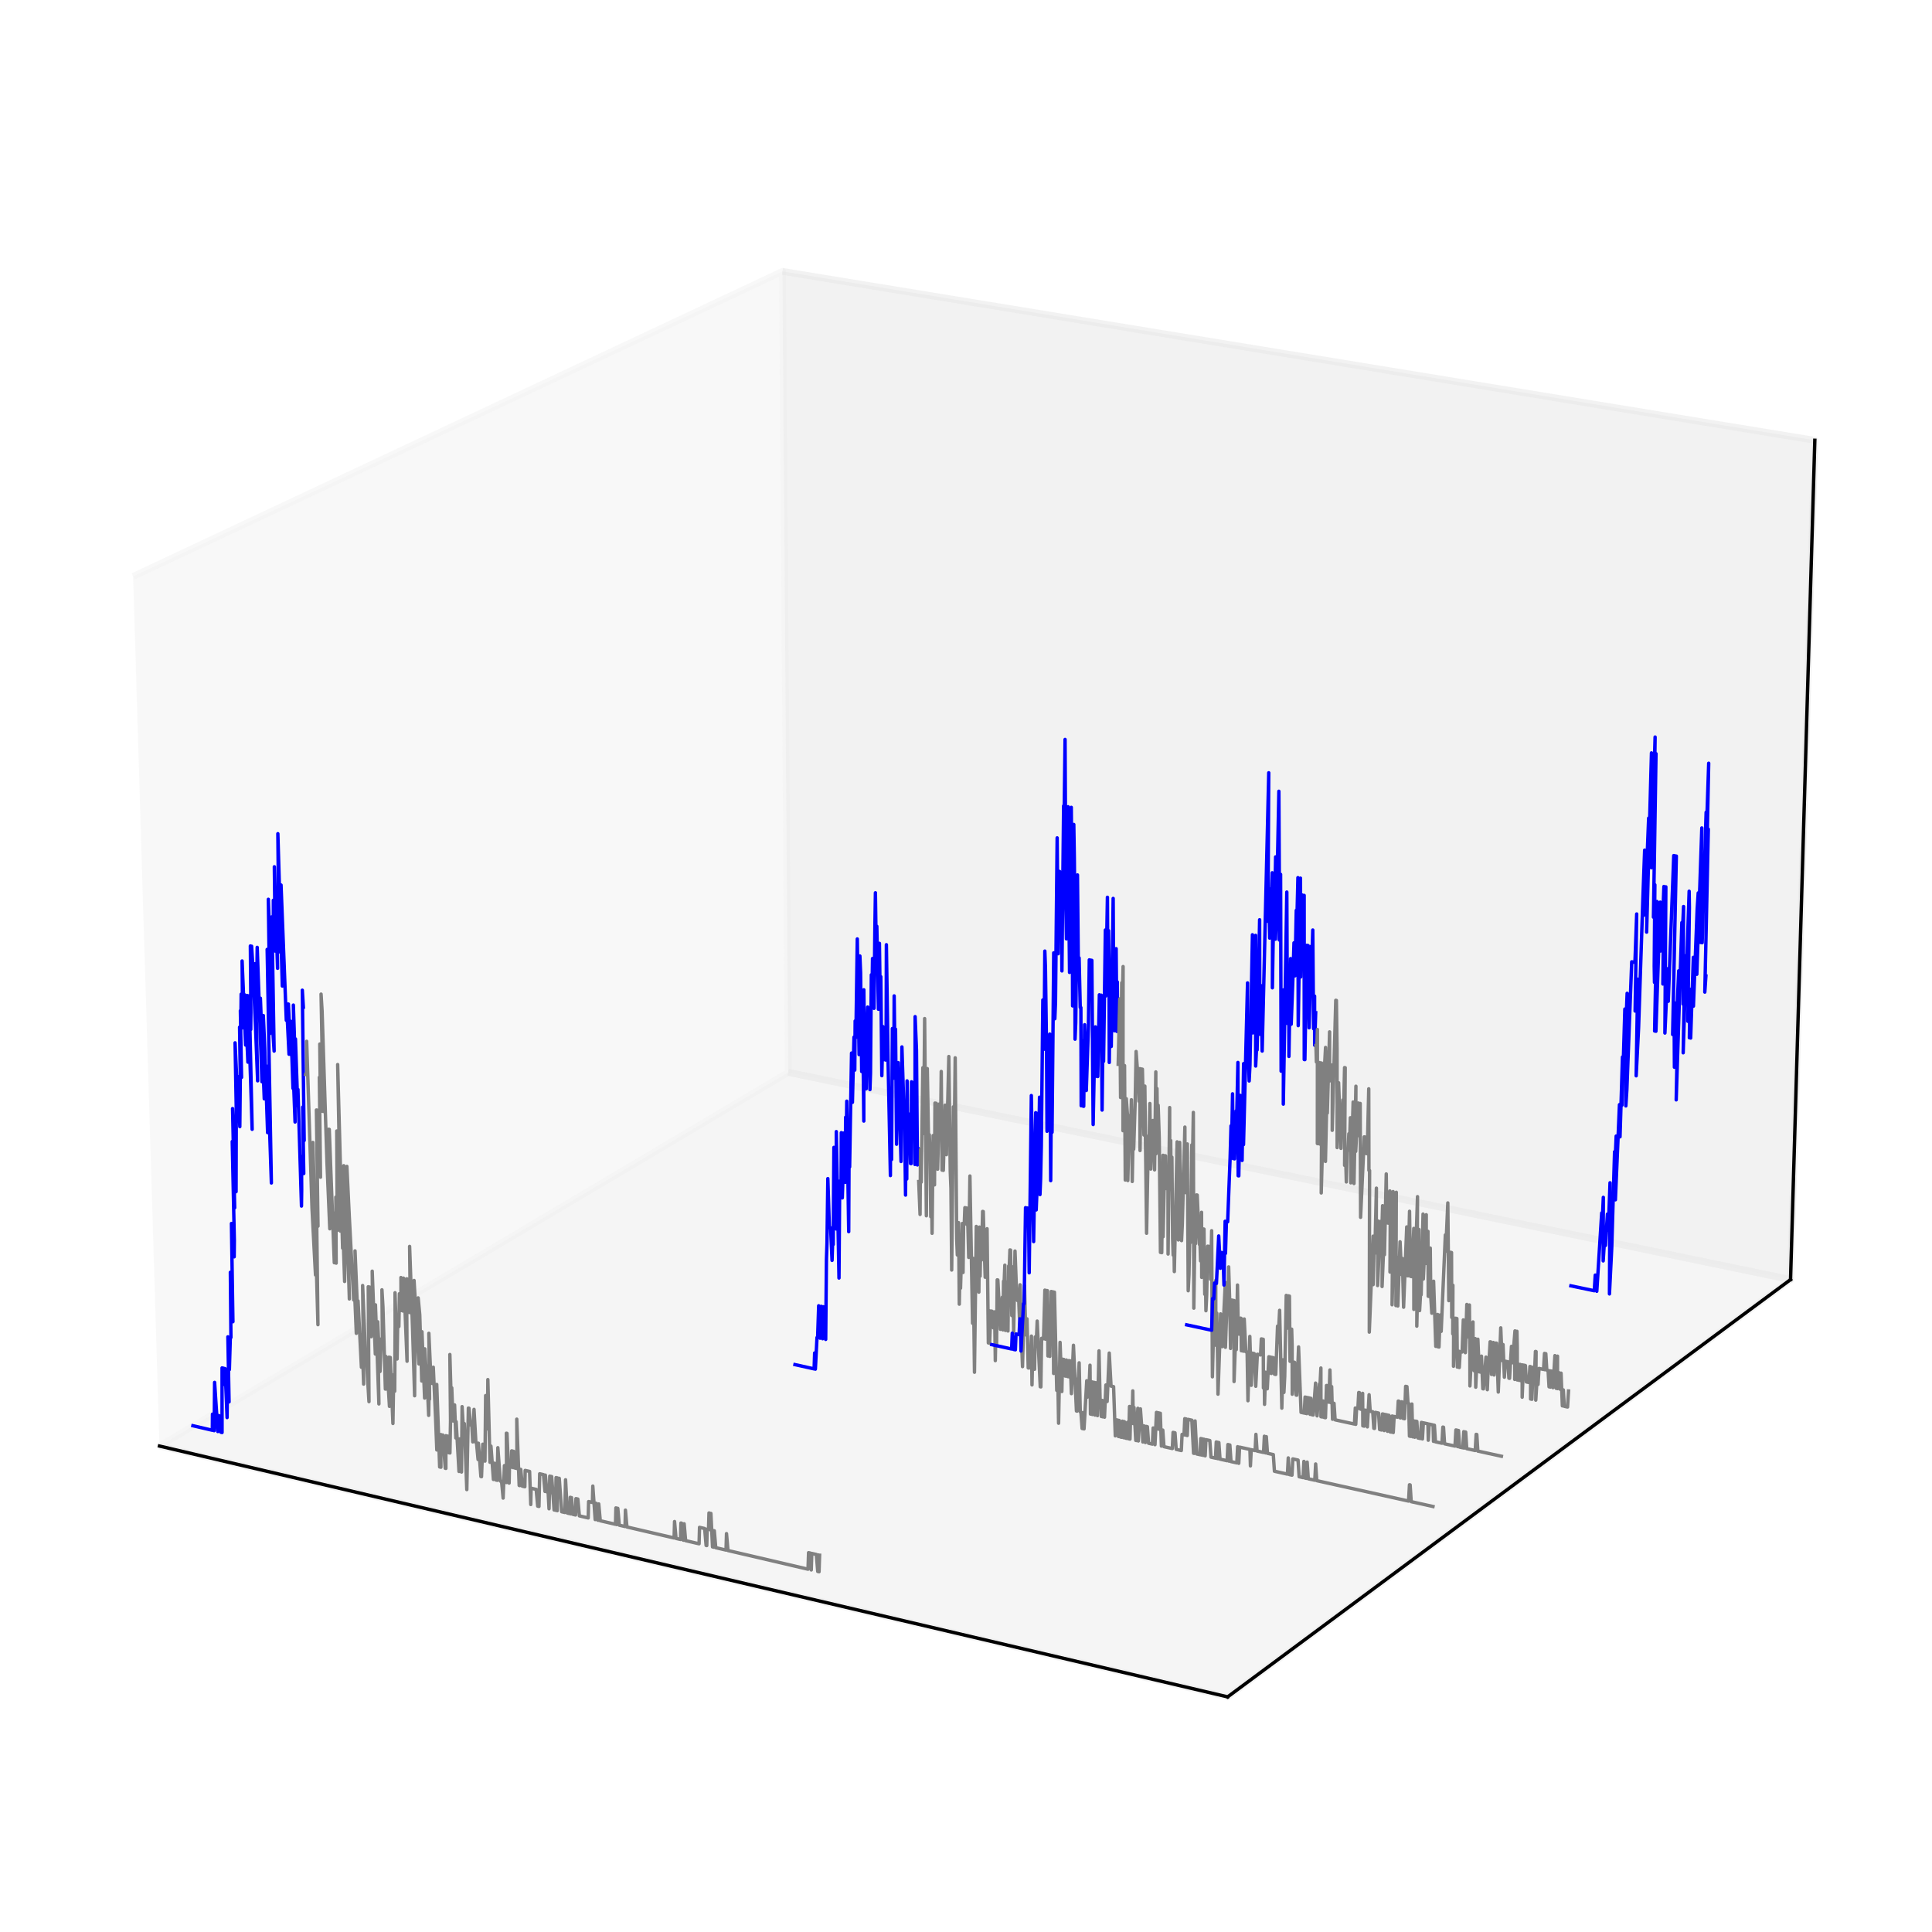 <?xml version="1.0" encoding="utf-8" standalone="no"?>
<!DOCTYPE svg PUBLIC "-//W3C//DTD SVG 1.1//EN"
  "http://www.w3.org/Graphics/SVG/1.1/DTD/svg11.dtd">
<svg xmlns:xlink="http://www.w3.org/1999/xlink" width="284.4pt" height="284.4pt" viewBox="0 0 284.4 284.4" xmlns="http://www.w3.org/2000/svg" version="1.1">
 <defs>
  <style type="text/css">*{stroke-linejoin: round; stroke-linecap: butt}</style>
 </defs>
 <g id="figure_1">
  <g id="patch_1">
   <path d="M 0 284.4 
L 284.4 284.4 
L 284.4 0 
L 0 0 
z
" style="fill: #ffffff"/>
  </g>
  <g id="patch_2">
   <path d="M 3.6 280.8 
L 280.8 280.8 
L 280.8 3.6 
L 3.6 3.6 
z
" style="fill: #ffffff"/>
  </g>
  <g id="pane3d_1">
   <g id="patch_3">
    <path d="M 23.474 212.865 
L 116.042 157.863 
L 115.181 39.949 
L 19.595 84.846 
" style="fill: #f2f2f2; opacity: 0.5; stroke: #f2f2f2; stroke-linejoin: miter"/>
   </g>
  </g>
  <g id="pane3d_2">
   <g id="patch_4">
    <path d="M 116.042 157.863 
L 263.576 188.363 
L 267.15 64.814 
L 115.181 39.949 
" style="fill: #e6e6e6; opacity: 0.5; stroke: #e6e6e6; stroke-linejoin: miter"/>
   </g>
  </g>
  <g id="pane3d_3">
   <g id="patch_5">
    <path d="M 23.474 212.865 
L 180.717 249.789 
L 263.576 188.363 
L 116.042 157.863 
" style="fill: #ececec; opacity: 0.5; stroke: #ececec; stroke-linejoin: miter"/>
   </g>
  </g>
  <g id="axis3d_1">
   <g id="line2d_1">
    <path d="M 23.474 212.865 
L 180.717 249.789 
" style="fill: none; stroke: #000000; stroke-width: 0.5; stroke-linecap: square"/>
   </g>
  </g>
  <g id="axis3d_2">
   <g id="line2d_2">
    <path d="M 263.576 188.363 
L 180.717 249.789 
" style="fill: none; stroke: #000000; stroke-width: 0.5; stroke-linecap: square"/>
   </g>
  </g>
  <g id="axis3d_3">
   <g id="line2d_3">
    <path d="M 263.576 188.363 
L 267.15 64.814 
" style="fill: none; stroke: #000000; stroke-width: 0.5; stroke-linecap: square"/>
   </g>
  </g>
  <g id="axes_1">
   <g id="line2d_4">
    <path d="M 28.397 209.873 
L 31.256 210.54 
L 31.278 208.173 
L 31.525 210.603 
L 31.591 203.493 
L 32.061 210.728 
L 32.084 208.361 
L 32.173 208.381 
L 32.263 208.402 
L 32.509 210.832 
L 32.688 210.874 
L 32.689 201.365 
L 32.959 201.427 
L 33.115 203.845 
L 33.138 201.468 
L 33.428 208.673 
L 33.451 206.302 
L 33.541 206.323 
L 33.72 206.364 
L 33.544 196.788 
L 33.767 201.613 
L 33.904 196.869 
L 33.994 196.89 
L 33.908 187.286 
L 33.998 187.306 
L 34.287 194.565 
L 34.069 180.102 
L 34.159 180.122 
L 34.473 185.009 
L 34.497 182.607 
L 34.188 168.035 
L 34.545 177.795 
L 34.236 163.187 
L 34.75 175.424 
L 34.781 163.304 
L 34.605 153.511 
L 35.053 163.363 
L 35.011 158.481 
L 35.301 165.848 
L 35.375 158.559 
L 35.267 151.204 
L 35.557 158.598 
L 35.383 148.778 
L 35.474 148.797 
L 35.499 146.349 
L 35.723 151.3 
L 35.64 141.462 
L 36.153 153.838 
L 36.047 146.463 
L 36.492 156.355 
L 36.412 146.54 
L 36.569 149.027 
L 37.118 166.24 
L 36.686 146.597 
L 36.908 151.549 
L 36.934 149.103 
L 36.854 139.25 
L 37.077 144.221 
L 37.037 139.287 
L 37.194 141.784 
L 37.638 151.703 
L 37.924 159.103 
L 37.56 141.86 
L 37.652 141.878 
L 37.808 144.372 
L 37.861 139.457 
L 38.562 159.239 
L 38.331 146.94 
L 38.9 161.752 
L 38.927 159.316 
L 38.761 149.486 
L 38.981 154.436 
L 39.392 166.731 
L 39.319 156.955 
L 39.538 161.889 
L 39.947 174.141 
L 39.327 139.759 
L 39.739 152.145 
L 39.703 147.226 
L 39.501 132.377 
L 40.196 152.242 
L 40.351 154.726 
L 40.025 134.96 
L 40.244 139.948 
L 40.237 132.526 
L 40.52 140.004 
L 40.385 127.594 
L 40.858 142.542 
L 40.76 135.11 
L 41.07 140.118 
L 40.902 122.723 
L 41.563 145.153 
L 41.369 130.276 
L 42.147 150.196 
L 42.176 147.743 
L 42.547 155.19 
L 42.452 147.8 
L 42.821 155.248 
L 42.789 150.33 
L 43.128 160.212 
L 43.158 157.771 
L 43.434 165.165 
L 43.403 160.271 
L 43.185 147.953 
L 43.586 160.31 
L 43.493 152.936 
L 43.83 162.808 
L 43.86 160.369 
L 44.379 177.539 
L 44.409 175.118 
L 44.379 170.246 
L 44.622 172.733 
L 44.714 172.753 
L 44.562 162.965 
L 44.775 167.894 
L 44.502 145.763 
L 44.655 148.26 
L 44.655 148.26 
" clip-path="url(#p36a7d93751)" style="fill: none; stroke: #0000ff; stroke-width: 0.5; stroke-linecap: square"/>
   </g>
   <g id="line2d_5">
    <path d="M 44.99 158.16 
L 45.173 158.199 
L 45.144 153.283 
L 45.93 177.88 
L 46.442 187.682 
L 46.056 168.171 
L 46.802 194.999 
L 46.628 180.46 
L 46.811 180.501 
L 46.577 163.396 
L 46.669 163.416 
L 47.181 173.291 
L 47.008 158.588 
L 47.159 161.072 
L 47.073 153.689 
L 47.402 163.573 
L 47.435 161.131 
L 47.586 163.612 
L 47.262 146.336 
L 47.414 148.835 
L 48.129 171.06 
L 48.546 180.883 
L 48.378 166.229 
L 48.47 166.249 
L 49.211 185.88 
L 49.128 178.582 
L 49.485 185.941 
L 49.436 176.218 
L 49.643 181.126 
L 49.571 166.486 
L 49.663 166.505 
L 50.101 181.226 
L 50.077 176.358 
L 49.707 156.704 
L 50.433 183.727 
L 50.41 178.864 
L 50.73 188.639 
L 50.799 183.808 
L 50.605 171.597 
L 51.073 183.869 
L 51.051 179.005 
L 51.426 191.214 
L 51.063 171.696 
L 51.417 179.085 
L 52.066 191.358 
L 52.045 186.51 
L 52.452 196.276 
L 52.263 184.133 
L 52.67 193.911 
L 52.706 191.501 
L 53.202 201.267 
L 53.274 196.462 
L 53.531 203.748 
L 53.382 189.232 
L 53.786 198.99 
L 53.878 199.011 
L 54.316 206.332 
L 54.207 189.416 
L 54.463 196.731 
L 54.39 189.457 
L 54.646 196.772 
L 54.719 191.953 
L 54.865 194.405 
L 54.793 187.122 
L 55.249 199.322 
L 55.269 192.076 
L 55.776 206.667 
L 55.598 194.57 
L 55.943 201.891 
L 56.11 197.103 
L 56.293 197.144 
L 56.224 189.866 
L 56.369 192.323 
L 56.728 204.48 
L 56.713 199.655 
L 56.804 199.675 
L 57.094 204.563 
L 57.185 204.584 
L 57.33 207.024 
L 57.262 199.779 
L 57.407 202.225 
L 57.446 199.821 
L 57.84 209.545 
L 57.956 202.35 
L 58.101 204.794 
L 58.165 195.148 
L 58.152 190.297 
L 58.454 200.05 
L 58.532 195.231 
L 58.624 195.252 
L 58.716 195.272 
L 58.795 190.441 
L 59.031 192.92 
L 59.019 188.061 
L 59.307 192.982 
L 59.387 188.143 
L 59.531 190.605 
L 59.921 200.383 
L 59.847 188.246 
L 59.939 188.266 
L 60.226 193.188 
L 60.267 190.769 
L 60.41 193.229 
L 60.297 183.476 
L 60.737 195.727 
L 61.033 205.464 
L 61.064 198.223 
L 60.952 188.492 
L 61.238 193.415 
L 61.666 200.779 
L 61.556 191.057 
L 61.791 193.539 
L 62.084 203.291 
L 62.025 196.017 
L 62.117 196.038 
L 62.502 205.8 
L 62.536 198.556 
L 62.678 201.008 
L 62.77 201.029 
L 63.103 208.35 
L 63.145 205.947 
L 63.237 205.968 
L 63.13 196.266 
L 63.463 203.605 
L 63.739 203.668 
L 63.782 201.259 
L 64.113 208.582 
L 64.303 213.443 
L 64.346 211.046 
L 64.291 203.794 
L 64.719 215.944 
L 64.762 213.549 
L 64.902 215.986 
L 64.897 211.173 
L 65.129 213.634 
L 65.173 211.236 
L 65.545 216.136 
L 65.637 216.157 
L 65.632 211.342 
L 65.724 211.363 
L 65.864 213.804 
L 65.908 211.406 
L 66.048 213.847 
L 66.092 211.448 
L 66.232 213.889 
L 66.32 209.089 
L 66.221 199.389 
L 66.505 209.131 
L 66.501 204.297 
L 66.689 209.173 
L 66.733 206.768 
L 66.873 209.216 
L 66.918 206.811 
L 67.104 211.682 
L 67.149 209.279 
L 67.427 214.166 
L 67.566 216.605 
L 67.657 211.809 
L 67.934 216.691 
L 68.024 207.064 
L 68.163 209.512 
L 68.347 209.554 
L 68.717 219.278 
L 68.946 207.275 
L 69.039 207.296 
L 69.269 209.766 
L 69.454 209.808 
L 69.592 212.255 
L 69.777 207.465 
L 70.053 212.361 
L 70.145 212.383 
L 70.375 214.848 
L 70.422 212.446 
L 70.789 217.354 
L 70.881 217.376 
L 71.068 212.595 
L 71.16 212.617 
L 71.39 215.083 
L 71.488 205.434 
L 71.625 207.887 
L 71.762 210.339 
L 71.814 203.082 
L 72.128 215.254 
L 72.176 212.851 
L 72.269 212.872 
L 72.634 217.783 
L 72.682 215.382 
L 72.775 215.404 
L 72.867 215.425 
L 73.003 217.869 
L 73.052 215.468 
L 73.188 217.912 
L 73.286 213.107 
L 73.65 218.019 
L 73.835 218.062 
L 74.063 220.525 
L 74.254 215.746 
L 74.482 218.212 
L 74.574 218.234 
L 74.538 210.976 
L 74.631 210.997 
L 74.944 218.32 
L 74.994 215.917 
L 75.086 215.939 
L 75.271 215.982 
L 75.321 213.576 
L 75.414 213.597 
L 75.549 216.046 
L 75.599 213.64 
L 75.827 216.11 
L 75.919 216.132 
L 75.97 213.726 
L 76.105 216.174 
L 76.071 208.905 
L 76.424 218.663 
L 76.517 218.685 
L 76.568 216.282 
L 76.66 216.303 
L 76.887 218.771 
L 77.258 218.857 
L 77.309 216.453 
L 77.402 216.475 
L 77.958 216.603 
L 78.132 221.474 
L 78.184 219.072 
L 78.277 219.094 
L 78.926 219.245 
L 79.152 221.712 
L 79.337 221.755 
L 79.443 216.947 
L 79.535 216.969 
L 80 217.076 
L 80.225 219.547 
L 80.278 217.14 
L 80.504 219.611 
L 80.689 219.654 
L 80.821 222.101 
L 80.929 217.291 
L 81.061 219.741 
L 81.115 217.334 
L 81.208 217.356 
L 81.564 222.274 
L 81.618 219.87 
L 81.75 222.318 
L 81.859 217.506 
L 82.028 222.383 
L 82.045 217.549 
L 82.269 220.022 
L 82.324 217.614 
L 82.679 222.535 
L 83.144 222.643 
L 83.254 217.829 
L 83.516 222.73 
L 83.888 222.816 
L 83.944 220.411 
L 84.074 222.86 
L 84.13 220.454 
L 84.353 222.925 
L 84.725 223.012 
L 84.782 220.605 
L 84.875 220.627 
L 85.061 220.67 
L 85.284 223.142 
L 86.588 223.446 
L 86.646 221.039 
L 86.739 221.06 
L 87.206 221.169 
L 87.264 218.757 
L 87.614 223.686 
L 87.672 221.277 
L 87.766 221.299 
L 87.987 223.773 
L 88.081 223.794 
L 88.139 221.386 
L 88.361 223.86 
L 90.603 224.383 
L 90.663 221.972 
L 90.79 224.426 
L 90.85 222.015 
L 90.943 222.037 
L 91.164 224.514 
L 92.006 224.71 
L 92.067 222.298 
L 92.286 224.776 
L 99.231 226.395 
L 99.297 223.978 
L 99.514 226.461 
L 100.173 226.615 
L 100.239 224.197 
L 100.333 224.219 
L 100.549 226.703 
L 100.643 226.725 
L 100.71 224.306 
L 100.926 226.791 
L 102.906 227.252 
L 102.974 224.833 
L 103.069 224.854 
L 103.73 225.008 
L 103.944 227.495 
L 104.038 227.517 
L 104.107 225.096 
L 104.202 225.118 
L 104.296 225.14 
L 104.366 222.716 
L 104.46 222.738 
L 104.58 225.206 
L 104.649 222.781 
L 104.888 227.715 
L 104.958 225.294 
L 105.077 227.759 
L 105.147 225.337 
L 105.361 227.825 
L 106.874 228.178 
L 106.945 225.755 
L 107.158 228.244 
L 118.944 230.993 
L 119.023 228.562 
L 119.119 228.584 
L 119.31 228.628 
L 119.421 231.105 
L 119.501 228.673 
L 119.596 228.695 
L 120.17 228.828 
L 120.377 231.328 
L 120.457 228.895 
L 120.568 231.372 
L 120.648 228.939 
L 120.648 228.939 
" clip-path="url(#p36a7d93751)" style="fill: none; stroke: #808080; stroke-width: 0.5; stroke-linecap: square"/>
   </g>
   <g id="line2d_6">
    <path d="M 117.022 200.877 
L 119.842 201.504 
L 119.918 199.166 
L 120.025 201.544 
L 120.268 196.886 
L 120.359 196.907 
L 120.512 192.217 
L 120.724 196.987 
L 120.877 192.297 
L 121.089 197.068 
L 121.152 192.357 
L 121.243 192.377 
L 121.546 197.168 
L 121.657 185.358 
L 121.735 183 
L 121.862 173.497 
L 122.088 180.697 
L 122.271 180.736 
L 122.482 185.537 
L 122.56 183.177 
L 122.652 183.197 
L 122.754 168.902 
L 122.992 178.509 
L 123.097 180.914 
L 123.108 166.581 
L 123.503 188.132 
L 123.608 173.867 
L 123.713 176.278 
L 123.805 176.297 
L 123.845 166.735 
L 123.989 176.336 
L 124.068 173.965 
L 124.122 166.793 
L 124.344 174.023 
L 124.436 174.043 
L 124.478 164.467 
L 124.583 166.889 
L 124.65 162.099 
L 124.934 181.308 
L 124.976 171.765 
L 125.068 171.784 
L 125.352 155.016 
L 125.481 162.272 
L 125.711 152.674 
L 125.827 157.526 
L 125.884 150.29 
L 125.989 152.731 
L 126.197 138.216 
L 126.463 155.244 
L 126.58 140.726 
L 126.684 143.177 
L 126.845 157.736 
L 126.893 148.073 
L 126.997 150.517 
L 127.156 165.025 
L 127.16 145.701 
L 127.319 160.245 
L 127.401 157.85 
L 127.504 160.283 
L 127.646 150.649 
L 127.728 148.242 
L 127.925 150.705 
L 128.06 160.398 
L 128.142 158.003 
L 128.264 143.494 
L 128.368 145.945 
L 128.44 141.097 
L 128.657 148.43 
L 128.792 136.293 
L 128.865 131.421 
L 128.999 141.209 
L 129.072 136.348 
L 129.308 148.562 
L 129.455 138.863 
L 129.587 148.618 
L 129.66 143.774 
L 129.811 158.347 
L 129.968 151.12 
L 130.08 155.985 
L 130.163 153.583 
L 130.256 153.602 
L 130.358 156.042 
L 130.442 153.64 
L 130.48 139.067 
L 130.73 156.118 
L 131.07 173.051 
L 131.119 161.031 
L 131.246 170.688 
L 131.363 151.404 
L 131.575 158.71 
L 131.625 146.601 
L 131.752 156.328 
L 131.828 151.499 
L 131.979 168.438 
L 132.047 161.223 
L 132.14 161.242 
L 132.217 156.423 
L 132.636 170.98 
L 132.767 154.114 
L 133.077 163.849 
L 133.177 166.281 
L 133.3 175.922 
L 133.363 166.319 
L 133.478 173.56 
L 133.527 159.112 
L 133.649 168.788 
L 133.82 164.003 
L 134.027 171.273 
L 134.12 171.292 
L 134.178 159.246 
L 134.292 166.513 
L 134.55 159.322 
L 134.677 171.409 
L 134.71 149.655 
L 134.91 154.552 
L 135.048 171.487 
L 135.135 169.099 
" clip-path="url(#p36a7d93751)" style="fill: none; stroke: #0000ff; stroke-width: 0.5; stroke-linecap: square"/>
   </g>
   <g id="line2d_7">
    <path d="M 135.24 173.932 
L 135.438 178.774 
L 135.506 169.176 
L 135.612 174.01 
L 135.849 157.168 
L 135.965 166.862 
L 136.111 149.938 
L 136.366 178.971 
L 136.501 157.302 
L 136.715 169.43 
L 136.803 167.037 
L 136.901 169.468 
L 137.015 179.109 
L 137.093 171.917 
L 137.206 181.547 
L 137.362 167.153 
L 137.563 174.422 
L 137.631 162.377 
L 137.724 162.396 
L 137.818 162.416 
L 137.916 164.854 
L 138.023 172.113 
L 138.284 162.512 
L 138.386 167.367 
L 138.475 164.97 
L 138.555 157.723 
L 138.674 172.25 
L 138.755 165.028 
L 138.861 172.289 
L 139.124 162.686 
L 139.322 169.975 
L 139.404 162.744 
L 139.497 162.763 
L 139.673 155.524 
L 139.885 172.504 
L 139.982 174.933 
L 140.092 186.955 
L 140.338 162.937 
L 140.441 170.21 
L 140.609 155.715 
L 140.83 182.322 
L 140.925 184.74 
L 141.106 179.98 
L 141.213 191.979 
L 141.3 187.216 
L 141.396 189.629 
L 141.664 180.099 
L 141.765 187.316 
L 141.851 180.139 
L 141.944 180.158 
L 142.035 177.773 
L 142.128 177.793 
L 142.221 177.813 
L 142.317 180.238 
L 142.408 177.853 
L 142.6 185.099 
L 142.777 173.112 
L 143.165 194.791 
L 143.252 185.239 
L 143.448 202.002 
L 143.715 180.536 
L 143.811 185.359 
L 143.903 182.979 
L 144.093 190.212 
L 144.181 180.635 
L 144.278 187.857 
L 144.369 183.078 
L 144.463 185.499 
L 144.647 178.327 
L 144.741 178.347 
L 145.023 188.018 
L 145.115 183.238 
L 145.209 185.659 
L 145.302 180.873 
L 145.49 197.686 
L 145.583 192.928 
L 145.676 197.726 
L 145.862 192.988 
L 145.955 193.009 
L 146.049 193.029 
L 146.235 195.46 
L 146.328 195.481 
L 146.421 193.11 
L 146.513 200.295 
L 146.607 195.542 
L 146.7 197.951 
L 146.795 188.4 
L 146.888 188.42 
L 147.259 195.684 
L 147.541 190.958 
L 147.632 195.765 
L 147.729 188.601 
L 147.822 188.621 
L 147.917 186.24 
L 148.005 195.847 
L 148.101 191.079 
L 148.194 191.099 
L 148.289 188.722 
L 148.378 195.928 
L 148.477 186.361 
L 148.571 186.381 
L 148.666 183.997 
L 148.76 184.017 
L 148.94 193.657 
L 149.038 186.481 
L 149.218 196.111 
L 149.415 184.157 
L 149.598 189.004 
L 149.782 191.443 
L 149.969 191.484 
L 150.06 193.9 
L 150.159 189.124 
L 150.338 196.355 
L 150.519 201.176 
L 150.814 189.266 
L 150.992 196.498 
L 151.088 194.124 
L 151.182 194.144 
L 151.359 201.36 
L 151.453 201.381 
L 151.549 199.012 
L 151.643 199.033 
L 151.736 199.053 
L 151.833 196.681 
L 151.916 203.87 
L 152.017 199.115 
L 152.106 201.525 
L 152.203 199.155 
L 152.293 201.566 
L 152.394 196.804 
L 152.488 196.824 
L 152.581 196.845 
L 152.679 194.469 
L 153.13 204.138 
L 153.223 204.159 
L 153.33 197.008 
L 153.423 197.028 
L 153.611 197.069 
L 153.812 189.912 
L 153.892 197.13 
L 154.093 189.972 
L 154.187 189.992 
L 154.261 199.606 
L 154.37 192.436 
L 154.542 199.668 
L 154.75 190.114 
L 154.833 194.937 
L 154.938 190.154 
L 155.032 190.174 
L 155.099 202.182 
L 155.219 190.215 
L 155.561 204.675 
L 155.748 204.716 
L 155.83 209.507 
L 156.047 197.6 
L 156.31 204.84 
L 156.416 200.078 
L 156.503 202.491 
L 156.603 200.119 
L 156.784 202.553 
L 156.878 202.574 
L 156.978 200.201 
L 157.159 202.635 
L 157.253 202.656 
L 157.354 200.283 
L 157.441 202.697 
L 157.541 200.324 
L 157.715 205.15 
L 158.018 198.03 
L 158.458 207.704 
L 158.551 207.725 
L 158.66 202.965 
L 158.754 202.986 
L 158.855 200.612 
L 159.02 207.829 
L 159.114 207.85 
L 159.294 210.278 
L 159.387 210.299 
L 159.489 207.933 
L 159.575 210.34 
L 159.975 203.254 
L 160.06 205.668 
L 160.162 203.296 
L 160.256 203.316 
L 160.35 203.337 
L 160.453 200.962 
L 160.521 208.161 
L 160.726 203.419 
L 160.803 208.224 
L 160.914 203.461 
L 160.999 205.875 
L 161.102 203.502 
L 161.178 208.307 
L 161.29 203.543 
L 161.384 203.564 
L 161.478 203.585 
L 161.554 208.39 
L 161.779 198.85 
L 161.939 206.082 
L 162.033 206.103 
L 162.118 208.515 
L 162.221 206.144 
L 162.306 208.557 
L 162.409 206.186 
L 162.503 206.207 
L 162.588 208.619 
L 162.795 203.874 
L 162.89 203.895 
L 162.974 206.311 
L 163.287 199.179 
L 163.549 204.04 
L 163.925 204.123 
L 164.176 211.363 
L 164.281 208.994 
L 164.375 209.015 
L 164.563 209.057 
L 164.646 211.468 
L 164.751 209.099 
L 164.928 211.531 
L 165.117 211.573 
L 165.222 209.203 
L 165.399 211.636 
L 165.505 209.265 
L 165.681 211.698 
L 165.87 211.74 
L 165.976 209.37 
L 166.152 211.803 
L 166.27 207.038 
L 166.341 211.845 
L 166.459 207.08 
L 166.635 209.516 
L 166.754 204.745 
L 166.824 209.558 
L 166.931 207.184 
L 167.189 212.034 
L 167.283 212.055 
L 167.497 207.309 
L 167.566 212.117 
L 167.875 207.392 
L 168.05 209.829 
L 168.145 209.85 
L 168.226 212.264 
L 168.333 209.892 
L 168.428 209.913 
L 168.603 212.348 
L 168.711 209.976 
L 168.806 209.997 
L 168.9 210.018 
L 169.075 212.453 
L 169.642 212.579 
L 169.75 210.206 
L 169.845 210.227 
L 170.019 212.663 
L 170.237 207.913 
L 170.332 207.934 
L 170.412 210.353 
L 170.521 207.976 
L 170.615 207.997 
L 170.695 210.415 
L 170.805 208.039 
L 170.964 212.873 
L 171.074 210.499 
L 171.168 210.52 
L 171.342 212.957 
L 172.572 213.231 
L 172.682 210.856 
L 172.777 210.877 
L 172.966 210.918 
L 173.14 213.357 
L 173.897 213.525 
L 174.008 211.149 
L 174.103 211.17 
L 174.293 211.212 
L 174.405 208.833 
L 174.482 211.254 
L 174.594 208.875 
L 174.767 211.317 
L 174.879 208.938 
L 174.974 208.959 
L 175.448 209.063 
L 175.698 213.926 
L 175.793 213.947 
L 175.923 209.168 
L 176.172 214.031 
L 176.646 214.137 
L 176.76 211.759 
L 176.836 214.179 
L 176.95 211.801 
L 177.045 211.822 
L 177.121 214.242 
L 177.235 211.864 
L 177.406 214.306 
L 177.52 211.927 
L 177.615 211.948 
L 178.09 212.054 
L 178.261 214.496 
L 178.926 214.644 
L 179.041 212.264 
L 179.116 214.686 
L 179.231 212.306 
L 179.306 214.728 
L 179.421 212.348 
L 179.591 214.792 
L 180.638 215.025 
L 180.754 212.644 
L 180.849 212.665 
L 180.924 215.088 
L 181.04 212.707 
L 181.209 215.152 
L 182.066 215.342 
L 182.183 212.96 
L 182.352 215.406 
L 182.469 213.024 
L 182.564 213.045 
L 183.996 213.362 
L 184.068 215.788 
L 184.186 213.404 
L 184.282 213.425 
L 184.759 213.531 
L 184.878 211.144 
L 185.046 213.595 
L 186.002 213.806 
L 186.121 211.419 
L 186.288 213.87 
L 186.408 211.482 
L 186.575 213.933 
L 187.436 214.124 
L 187.603 216.574 
L 189.517 216.999 
L 189.639 214.612 
L 189.804 217.063 
L 190.188 217.148 
L 190.31 214.761 
L 190.406 214.782 
L 191.077 214.931 
L 191.242 217.383 
L 191.817 217.511 
L 191.941 215.122 
L 192.105 217.575 
L 192.297 217.618 
L 192.421 215.228 
L 192.585 217.682 
L 193.545 217.895 
L 193.67 215.505 
L 193.834 217.959 
L 207.348 220.965 
L 207.482 218.565 
L 207.579 218.586 
L 207.736 221.051 
L 210.942 221.764 
L 210.942 221.764 
" clip-path="url(#p36a7d93751)" style="fill: none; stroke: #808080; stroke-width: 0.5; stroke-linecap: square"/>
   </g>
   <g id="line2d_8">
    <path d="M 145.992 197.936 
L 148.92 198.577 
L 149.013 196.249 
L 149.195 198.637 
L 149.47 198.697 
L 149.563 196.369 
L 149.655 196.389 
L 150.022 196.469 
L 150.116 194.138 
L 150.208 194.157 
L 150.295 198.878 
L 150.67 191.903 
L 150.761 191.922 
L 150.963 177.775 
L 151.052 180.166 
L 151.147 177.814 
L 151.239 177.834 
L 151.332 177.853 
L 151.421 180.244 
L 151.503 187.363 
L 151.817 161.269 
L 151.903 166.068 
L 152.07 178.009 
L 152.155 182.77 
L 152.462 163.794 
L 152.531 178.107 
L 152.628 175.751 
L 152.832 163.87 
L 152.917 168.666 
L 153.022 161.516 
L 153.09 175.848 
L 153.186 173.489 
L 153.287 168.743 
L 153.512 147.196 
L 153.685 154.454 
L 153.805 140.006 
L 153.894 142.443 
L 154.057 154.53 
L 154.126 166.528 
L 154.335 154.586 
L 154.419 159.406 
L 154.526 152.219 
L 154.667 173.799 
L 154.795 157.083 
L 154.867 166.682 
L 155.112 140.264 
L 155.277 149.961 
L 155.375 147.569 
L 155.618 123.339 
L 155.765 140.393 
L 155.888 128.27 
L 155.982 128.288 
L 156.251 133.208 
L 156.32 142.924 
L 156.569 118.629 
L 156.663 118.647 
L 156.783 108.85 
L 156.906 133.336 
L 156.987 138.209 
L 157.087 135.801 
L 157.227 118.754 
L 157.368 135.856 
L 157.441 143.146 
L 157.697 118.843 
L 157.843 133.518 
L 157.894 148.073 
L 158.066 121.361 
L 158.146 126.265 
L 158.218 133.591 
L 158.253 152.971 
L 158.354 150.58 
L 158.608 128.795 
L 158.75 143.406 
L 158.851 141.002 
L 159.015 148.298 
L 159.109 148.316 
L 159.156 162.776 
L 159.28 153.179 
L 159.435 162.833 
L 159.528 162.852 
L 159.662 150.843 
L 159.909 160.528 
L 160.223 150.955 
L 160.35 141.298 
L 160.435 143.74 
L 160.537 141.335 
L 160.631 141.354 
L 160.725 141.372 
L 160.918 165.537 
L 161.149 153.556 
L 161.251 151.162 
L 161.411 158.429 
L 161.598 158.467 
L 161.831 146.44 
L 161.897 153.707 
L 162.113 146.496 
L 162.233 163.407 
L 162.374 151.388 
L 162.449 156.231 
L 162.715 136.903 
L 162.769 146.627 
L 163.017 132.087 
L 163.07 141.836 
L 163.185 136.995 
L 163.258 141.873 
L 163.291 156.401 
L 163.446 141.91 
L 163.582 154.047 
L 163.864 132.252 
L 163.967 151.708 
L 164.072 149.309 
L 164.155 151.746 
L 164.302 139.648 
L 164.364 146.945 
L 164.469 144.54 
L 164.53 151.821 
L 164.53 151.821 
" clip-path="url(#p36a7d93751)" style="fill: none; stroke: #0000ff; stroke-width: 0.5; stroke-linecap: square"/>
   </g>
   <g id="line2d_9">
    <path d="M 164.602 156.667 
L 164.833 147.038 
L 164.954 161.56 
L 165.126 144.671 
L 165.209 147.113 
L 165.326 142.281 
L 165.306 166.442 
L 165.539 156.857 
L 165.645 173.707 
L 165.796 161.732 
L 165.972 164.175 
L 166.018 173.785 
L 166.253 164.232 
L 166.346 164.252 
L 166.428 166.673 
L 166.546 161.885 
L 166.672 173.922 
L 166.802 166.75 
L 166.884 169.17 
L 167.108 162 
L 167.239 154.785 
L 167.415 157.237 
L 167.508 157.256 
L 167.671 162.115 
L 167.79 157.313 
L 167.82 169.363 
L 167.978 157.351 
L 168.059 159.782 
L 168.166 157.389 
L 168.395 167.079 
L 168.528 159.878 
L 168.783 181.541 
L 169.051 167.214 
L 169.131 169.635 
L 169.266 162.441 
L 169.398 172.092 
L 169.721 164.944 
L 169.787 169.771 
L 169.909 164.983 
L 169.96 172.209 
L 170.139 157.789 
L 170.162 169.848 
L 170.313 160.241 
L 170.378 165.079 
L 170.487 162.691 
L 170.645 167.543 
L 170.825 184.361 
L 170.947 179.606 
L 171.012 184.401 
L 171.194 170.062 
L 171.213 182.054 
L 171.475 170.12 
L 171.569 170.14 
L 171.633 174.957 
L 171.742 172.579 
L 171.836 172.599 
L 171.93 172.618 
L 171.947 184.599 
L 172.179 163.036 
L 172.196 175.075 
L 172.336 167.891 
L 172.383 175.114 
L 172.508 170.334 
L 172.618 182.351 
L 172.696 184.758 
L 172.805 182.391 
L 172.867 187.183 
L 173.276 168.085 
L 173.461 182.529 
L 173.652 168.163 
L 173.93 182.628 
L 174.04 180.257 
L 174.422 165.909 
L 174.449 175.545 
L 174.576 170.762 
L 174.637 175.584 
L 174.781 168.395 
L 174.868 182.827 
L 174.91 190.005 
L 175.021 187.642 
L 175.166 180.494 
L 175.243 182.906 
L 175.441 168.531 
L 175.5 173.36 
L 175.664 163.749 
L 175.736 192.567 
L 175.935 178.257 
L 175.994 183.065 
L 176.141 175.898 
L 176.235 175.918 
L 176.557 183.184 
L 176.651 183.204 
L 176.727 185.614 
L 176.875 178.454 
L 176.897 188.041 
L 177.045 180.89 
L 177.139 180.909 
L 177.233 180.929 
L 177.348 190.526 
L 177.46 188.161 
L 177.517 192.949 
L 177.629 190.586 
L 177.779 183.442 
L 177.873 183.462 
L 177.967 183.482 
L 178.042 185.893 
L 178.155 183.521 
L 178.211 188.321 
L 178.362 181.167 
L 178.472 202.676 
L 178.756 190.827 
L 178.83 193.231 
L 178.963 188.481 
L 178.979 198.03 
L 179.112 193.291 
L 179.241 200.466 
L 179.296 205.229 
L 179.542 198.152 
L 179.675 193.412 
L 179.917 198.233 
L 180.373 188.782 
L 180.387 198.335 
L 180.635 191.229 
L 180.729 191.25 
L 180.864 186.492 
L 181.011 191.31 
L 181.138 198.497 
L 181.294 191.37 
L 181.388 191.39 
L 181.461 193.796 
L 181.576 191.431 
L 181.67 191.451 
L 181.659 203.371 
L 181.91 196.28 
L 181.983 198.68 
L 182.162 189.163 
L 182.286 196.361 
L 182.474 196.401 
L 182.59 194.038 
L 182.684 194.059 
L 182.735 198.843 
L 182.851 196.483 
L 182.945 196.503 
L 183.017 198.904 
L 183.155 194.16 
L 183.393 198.986 
L 183.582 199.026 
L 183.703 206.195 
L 183.98 196.726 
L 184.195 203.924 
L 184.334 199.189 
L 184.406 201.589 
L 184.523 199.23 
L 184.617 199.25 
L 184.854 204.068 
L 185.088 199.352 
L 185.182 199.373 
L 185.559 199.454 
L 185.676 197.092 
L 185.77 197.112 
L 185.959 197.153 
L 185.983 204.314 
L 186.1 201.957 
L 186.147 206.73 
L 186.289 201.998 
L 186.453 204.417 
L 186.548 204.437 
L 186.784 199.719 
L 186.854 202.121 
L 186.972 199.76 
L 187.067 199.781 
L 187.137 202.182 
L 187.255 199.821 
L 187.35 199.842 
L 187.444 199.862 
L 187.608 202.285 
L 187.797 202.326 
L 188.06 195.213 
L 188.129 197.621 
L 188.368 192.883 
L 188.69 207.287 
L 188.86 200.169 
L 188.998 204.972 
L 189.118 202.613 
L 189.34 190.692 
L 189.478 195.517 
L 189.624 190.752 
L 189.718 190.773 
L 189.813 190.793 
L 189.899 200.394 
L 190.14 195.66 
L 190.209 198.069 
L 190.225 205.239 
L 190.466 200.516 
L 190.561 200.537 
L 190.792 205.363 
L 190.886 205.384 
L 191.155 198.273 
L 191.521 207.907 
L 191.993 208.01 
L 192.114 205.652 
L 192.182 208.051 
L 192.304 205.693 
L 192.371 208.093 
L 192.493 205.734 
L 192.587 205.755 
L 192.776 205.796 
L 192.843 208.196 
L 192.966 205.837 
L 193.127 208.258 
L 193.316 208.3 
L 193.656 203.599 
L 193.884 208.424 
L 194.224 203.722 
L 194.319 203.743 
L 194.442 201.377 
L 194.452 208.548 
L 194.575 206.188 
L 194.641 208.59 
L 194.764 206.23 
L 194.925 208.652 
L 195.114 208.694 
L 195.267 203.949 
L 195.362 203.969 
L 195.457 203.99 
L 195.617 206.416 
L 195.77 201.664 
L 195.901 206.478 
L 196.026 204.114 
L 196.156 208.922 
L 196.281 206.56 
L 196.375 206.581 
L 196.535 209.005 
L 199.382 209.628 
L 199.508 207.265 
L 199.572 209.67 
L 199.698 207.306 
L 199.793 207.327 
L 199.888 207.347 
L 200.015 204.981 
L 200.111 205.001 
L 200.269 207.43 
L 200.459 207.472 
L 200.586 205.105 
L 200.617 209.899 
L 200.744 207.534 
L 200.807 209.94 
L 200.935 207.576 
L 201.03 207.596 
L 201.22 207.638 
L 201.283 210.044 
L 201.538 205.312 
L 201.696 207.742 
L 202.077 207.825 
L 202.234 210.253 
L 202.329 210.274 
L 202.458 207.908 
L 202.553 207.929 
L 202.934 208.012 
L 203.091 210.44 
L 203.376 210.503 
L 203.506 208.137 
L 203.601 208.157 
L 203.696 208.178 
L 203.757 210.586 
L 203.887 208.22 
L 203.982 208.241 
L 204.173 208.282 
L 204.234 210.691 
L 204.364 208.324 
L 204.459 208.345 
L 204.615 210.774 
L 204.806 210.816 
L 204.936 208.449 
L 205.031 208.469 
L 205.092 210.879 
L 205.222 208.511 
L 205.318 208.532 
L 205.699 208.615 
L 205.83 206.244 
L 205.926 206.265 
L 206.081 208.698 
L 206.177 208.719 
L 206.308 206.348 
L 206.404 206.369 
L 206.559 208.803 
L 206.69 206.431 
L 206.75 208.844 
L 206.918 204.077 
L 207.013 204.098 
L 207.109 204.119 
L 207.264 206.556 
L 207.36 206.577 
L 207.478 211.401 
L 207.669 211.443 
L 207.838 206.68 
L 207.956 211.506 
L 208.088 209.136 
L 208.242 211.569 
L 208.375 209.199 
L 208.471 209.22 
L 208.566 209.241 
L 208.72 211.673 
L 209.103 211.757 
L 209.236 209.387 
L 209.332 209.408 
L 209.39 211.82 
L 209.523 209.449 
L 209.619 209.47 
L 210.193 209.595 
L 210.251 212.009 
L 210.385 209.637 
L 210.481 209.658 
L 210.96 209.763 
L 211.017 212.176 
L 211.151 209.804 
L 211.304 212.239 
L 212.262 212.449 
L 212.397 210.076 
L 212.493 210.097 
L 212.646 212.533 
L 214.181 212.869 
L 214.317 210.495 
L 214.413 210.516 
L 214.509 210.537 
L 214.565 212.953 
L 214.701 210.579 
L 214.853 213.016 
L 215.333 213.121 
L 215.47 210.747 
L 215.525 213.164 
L 215.662 210.789 
L 215.758 210.81 
L 215.909 213.248 
L 217.159 213.521 
L 217.298 211.145 
L 217.394 211.166 
L 217.544 213.606 
L 221.012 214.365 
L 221.012 214.365 
" clip-path="url(#p36a7d93751)" style="fill: none; stroke: #808080; stroke-width: 0.5; stroke-linecap: square"/>
   </g>
   <g id="line2d_10">
    <path d="M 174.682 195.023 
L 178.364 195.817 
L 178.493 191.157 
L 178.586 191.176 
L 178.678 191.196 
L 178.789 188.871 
L 178.882 188.891 
L 179.066 188.93 
L 179.401 181.938 
L 179.64 186.701 
L 179.752 184.37 
L 179.845 184.389 
L 180.03 184.428 
L 180.175 189.167 
L 180.347 179.777 
L 180.4 184.507 
L 180.532 179.816 
L 180.625 179.835 
L 180.718 179.855 
L 181.077 170.458 
L 181.211 165.733 
L 181.263 170.496 
L 181.438 161.016 
L 181.542 170.554 
L 181.655 168.202 
L 181.728 170.592 
L 181.976 163.509 
L 182.069 163.528 
L 182.226 156.399 
L 182.264 173.076 
L 182.357 173.095 
L 182.556 161.243 
L 182.564 170.765 
L 182.815 163.68 
L 182.844 170.823 
L 183.066 156.568 
L 183.051 168.489 
L 183.643 144.69 
L 183.626 156.681 
L 183.742 154.311 
L 183.884 159.124 
L 184 156.756 
L 184.366 137.6 
L 184.419 152.05 
L 184.602 142.471 
L 184.651 147.294 
L 184.835 137.692 
L 184.841 156.926 
L 184.957 154.555 
L 185.051 154.573 
L 185.422 135.388 
L 185.448 152.255 
L 185.611 145.078 
L 185.799 154.723 
L 186.766 113.758 
L 186.645 135.625 
L 186.787 130.808 
L 186.903 138.094 
L 187.282 128.476 
L 187.352 130.916 
L 187.301 145.411 
L 187.541 130.952 
L 187.586 135.807 
L 187.778 126.14 
L 187.75 138.258 
L 187.869 135.862 
L 188.256 116.479 
L 188.32 128.674 
L 188.315 138.368 
L 188.509 128.71 
L 188.586 157.68 
L 188.704 155.306 
L 188.898 145.725 
L 188.942 150.549 
L 188.91 162.533 
L 189.427 131.314 
L 189.506 150.661 
L 189.6 150.68 
L 189.719 148.297 
L 189.736 155.513 
L 189.985 141.111 
L 190.07 150.773 
L 190.336 143.595 
L 190.482 138.79 
L 190.576 138.808 
L 190.618 143.651 
L 190.818 134.008 
L 190.886 136.446 
L 191.059 129.197 
L 191.104 150.979 
L 191.438 129.269 
L 191.466 143.817 
L 191.695 131.749 
L 191.682 141.443 
L 191.803 139.046 
L 191.978 131.804 
L 191.991 155.965 
L 192.085 155.983 
L 192.369 139.157 
L 192.464 139.175 
L 192.558 139.193 
L 192.704 151.297 
L 193.03 139.285 
L 193.097 141.719 
L 193.247 136.903 
L 193.364 151.428 
L 193.514 146.635 
L 193.524 153.867 
L 193.674 149.079 
L 193.674 149.079 
" clip-path="url(#p36a7d93751)" style="fill: none; stroke: #0000ff; stroke-width: 0.5; stroke-linecap: square"/>
   </g>
   <g id="line2d_11">
    <path d="M 193.713 153.905 
L 193.779 156.323 
L 193.929 151.54 
L 193.921 168.335 
L 194.015 168.354 
L 194.25 156.417 
L 194.296 168.412 
L 194.532 156.474 
L 194.569 161.284 
L 194.493 175.611 
L 195.003 156.568 
L 195.126 154.187 
L 195.192 156.606 
L 195.113 170.969 
L 195.322 161.436 
L 195.387 163.848 
L 195.721 151.897 
L 195.728 159.117 
L 195.851 156.738 
L 195.946 156.757 
L 196.134 156.795 
L 196.111 166.39 
L 196.63 147.249 
L 196.725 147.267 
L 196.824 154.526 
L 196.834 168.931 
L 197.048 159.383 
L 197.399 169.047 
L 197.678 161.913 
L 197.711 166.717 
L 197.927 157.155 
L 198.021 157.173 
L 197.933 171.548 
L 198.058 169.182 
L 198.185 173.989 
L 198.34 169.24 
L 198.434 169.259 
L 198.559 166.889 
L 198.623 169.298 
L 198.779 164.536 
L 198.873 164.555 
L 198.843 174.125 
L 199.187 162.218 
L 199.282 169.433 
L 199.314 174.223 
L 199.596 159.896 
L 199.565 169.491 
L 199.942 162.371 
L 200.068 167.197 
L 200.226 162.428 
L 200.286 179.197 
L 200.823 167.351 
L 200.917 167.37 
L 201.074 169.799 
L 201.201 167.428 
L 201.263 169.838 
L 201.487 160.277 
L 201.513 172.284 
L 201.608 172.304 
L 201.565 196.095 
L 202.137 181.967 
L 202.133 189.103 
L 202.325 182.006 
L 202.386 184.401 
L 202.613 174.903 
L 202.575 184.441 
L 202.735 179.707 
L 202.829 179.727 
L 202.791 189.242 
L 203.206 179.805 
L 203.301 179.825 
L 203.328 184.599 
L 203.523 177.483 
L 203.449 189.382 
L 203.738 182.302 
L 203.799 184.697 
L 204.063 172.808 
L 204.149 180.001 
L 204.433 180.06 
L 204.595 175.313 
L 204.656 177.717 
L 204.613 187.249 
L 204.741 184.895 
L 205.068 175.41 
L 204.921 192.069 
L 205.317 177.854 
L 205.307 185.014 
L 205.541 175.508 
L 205.486 192.189 
L 205.684 185.093 
L 205.768 192.249 
L 206.097 182.795 
L 206.31 187.607 
L 206.439 185.252 
L 206.557 190.039 
L 206.616 192.429 
L 207.077 180.611 
L 207.159 187.786 
L 207.253 187.806 
L 207.492 178.305 
L 207.631 187.885 
L 207.82 187.925 
L 208.118 180.827 
L 208.125 192.749 
L 208.664 176.153 
L 208.56 195.218 
L 208.875 180.985 
L 208.917 190.538 
L 208.974 192.93 
L 209.106 190.578 
L 209.2 190.598 
L 209.48 178.717 
L 209.538 181.123 
L 209.521 188.283 
L 209.954 178.816 
L 209.936 185.985 
L 210.201 181.261 
L 210.24 190.818 
L 210.334 190.838 
L 210.542 183.723 
L 210.618 190.898 
L 210.769 193.311 
L 211.034 188.602 
L 211.355 198.19 
L 211.62 193.492 
L 211.638 198.25 
L 211.771 195.903 
L 211.827 198.291 
L 211.999 193.572 
L 212.149 195.983 
L 212.761 181.794 
L 212.817 184.199 
L 213.125 177.074 
L 213.268 191.458 
L 213.481 184.338 
L 213.576 184.357 
L 213.671 184.377 
L 213.702 193.934 
L 213.877 189.201 
L 213.852 196.346 
L 213.987 193.994 
L 213.962 201.123 
L 214.271 194.054 
L 214.46 194.095 
L 214.53 201.245 
L 214.664 198.898 
L 214.759 198.918 
L 214.813 201.306 
L 214.948 198.959 
L 215.043 198.979 
L 215.233 199.02 
L 215.408 194.296 
L 215.557 196.71 
L 215.693 194.356 
L 215.706 199.121 
L 215.924 192.02 
L 216.031 196.811 
L 216.303 192.1 
L 216.37 199.263 
L 216.382 204.018 
L 216.832 194.598 
L 216.844 199.365 
L 216.98 197.013 
L 216.992 201.774 
L 217.17 197.054 
L 217.234 204.202 
L 217.549 197.134 
L 217.75 201.937 
L 217.94 201.978 
L 218.077 199.629 
L 218.277 204.427 
L 218.372 204.447 
L 218.741 199.771 
L 218.941 204.57 
L 219.121 199.852 
L 219.216 199.872 
L 219.354 197.519 
L 219.449 197.539 
L 219.553 202.325 
L 219.829 197.621 
L 219.933 202.406 
L 220.21 197.702 
L 220.305 197.722 
L 220.554 204.918 
L 220.919 195.466 
L 221.117 200.279 
L 221.256 197.925 
L 221.453 202.733 
L 221.593 200.381 
L 221.688 200.401 
L 221.973 200.462 
L 222.119 202.876 
L 222.214 202.896 
L 222.494 198.189 
L 222.639 200.605 
L 223.015 195.911 
L 222.975 203.06 
L 223.301 195.972 
L 223.351 198.371 
L 223.356 203.142 
L 223.497 200.789 
L 223.642 203.203 
L 223.782 200.85 
L 223.927 203.265 
L 224.068 200.911 
L 224.072 205.677 
L 224.259 200.952 
L 224.354 200.972 
L 224.545 201.013 
L 224.689 203.428 
L 225.071 203.51 
L 225.212 201.156 
L 225.308 201.176 
L 225.31 205.944 
L 225.452 203.592 
L 225.501 205.985 
L 225.689 201.258 
L 225.833 203.674 
L 226.023 198.941 
L 226.118 198.961 
L 226.073 206.108 
L 226.215 203.756 
L 226.31 203.777 
L 226.406 203.797 
L 226.548 201.442 
L 226.644 201.462 
L 227.217 201.585 
L 227.36 199.226 
L 227.408 201.626 
L 227.551 199.267 
L 227.694 201.687 
L 227.886 201.728 
L 228.029 204.146 
L 228.172 201.789 
L 228.22 204.187 
L 228.363 201.83 
L 228.459 201.851 
L 228.602 204.269 
L 228.89 199.552 
L 229.08 204.372 
L 229.273 199.634 
L 229.271 204.413 
L 229.415 202.055 
L 229.511 202.076 
L 229.653 204.495 
L 229.798 202.137 
L 229.986 206.953 
L 230.131 204.598 
L 230.273 207.014 
L 230.751 207.118 
L 230.897 204.762 
L 230.897 204.762 
" clip-path="url(#p36a7d93751)" style="fill: none; stroke: #808080; stroke-width: 0.5; stroke-linecap: square"/>
   </g>
   <g id="line2d_12">
    <path d="M 231.243 189.282 
L 234.684 190.002 
L 234.828 187.702 
L 234.921 187.721 
L 235.056 190.08 
L 235.778 178.55 
L 235.82 180.9 
L 236.017 176.255 
L 235.997 185.612 
L 236.287 180.996 
L 236.329 183.344 
L 236.619 178.723 
L 236.713 178.742 
L 236.754 181.093 
L 237.004 174.109 
L 236.92 190.471 
L 237.263 183.538 
L 237.671 169.541 
L 237.712 171.903 
L 237.911 167.233 
L 237.794 176.618 
L 238.393 162.609 
L 238.487 162.628 
L 238.475 167.346 
L 238.835 155.595 
L 238.769 162.684 
L 239.185 148.536 
L 239.064 158.01 
L 239.522 146.221 
L 239.333 162.796 
L 239.481 160.461 
L 240.197 141.58 
L 240.67 141.671 
L 240.929 134.541 
L 240.695 148.83 
L 240.844 146.477 
L 240.884 148.867 
L 241.088 144.139 
L 240.853 158.364 
L 241.207 151.31 
L 241.838 132.314 
L 242.1 125.149 
L 241.972 134.739 
L 242.179 129.976 
L 242.218 132.386 
L 242.688 120.434 
L 242.391 137.215 
L 243.104 110.828 
L 243.03 118.081 
L 243.182 115.689 
L 243.09 127.741 
L 243.639 108.497 
L 243.507 118.168 
L 243.773 110.949 
L 243.395 135.008 
L 243.604 130.244 
L 243.511 142.216 
L 243.549 144.614 
L 243.927 132.708 
L 243.569 151.771 
L 243.72 149.419 
L 243.758 151.808 
L 244.402 132.798 
L 244.383 137.594 
L 244.421 139.998 
L 244.63 135.242 
L 244.668 137.649 
L 244.935 130.494 
L 244.781 144.851 
L 245.221 130.547 
L 245.083 152.067 
L 245.502 142.599 
L 245.577 147.394 
L 246.384 125.946 
L 246.48 125.964 
L 246.575 125.982 
L 246.612 128.4 
L 246.766 126.017 
L 246.22 152.289 
L 246.431 147.559 
L 246.482 157.102 
L 247.117 142.909 
L 246.745 161.904 
L 247.579 135.801 
L 247.615 138.21 
L 247.828 133.444 
L 247.759 147.816 
L 248.032 140.688 
L 247.772 154.976 
L 248.222 140.724 
L 248.258 143.128 
L 248.651 131.192 
L 248.686 133.606 
L 248.46 150.341 
L 248.555 150.359 
L 248.769 145.62 
L 248.685 152.771 
L 248.959 145.657 
L 248.875 152.808 
L 249.269 140.925 
L 249.28 148.111 
L 249.831 133.822 
L 249.987 131.443 
L 249.78 143.42 
L 250.516 121.878 
L 250.282 138.717 
L 250.568 138.772 
L 251.152 119.572 
L 251.125 124.411 
L 251.529 112.354 
L 251.133 131.658 
L 251.474 122.055 
L 250.957 146.042 
L 251.114 143.676 
" clip-path="url(#p36a7d93751)" style="fill: none; stroke: #0000ff; stroke-width: 0.5; stroke-linecap: square"/>
   </g>
   <g id="line2d_13"/>
  </g>
 </g>
 <defs>
  <clipPath id="p36a7d93751">
   <rect x="3.6" y="3.6" width="277.2" height="277.2"/>
  </clipPath>
 </defs>
</svg>

